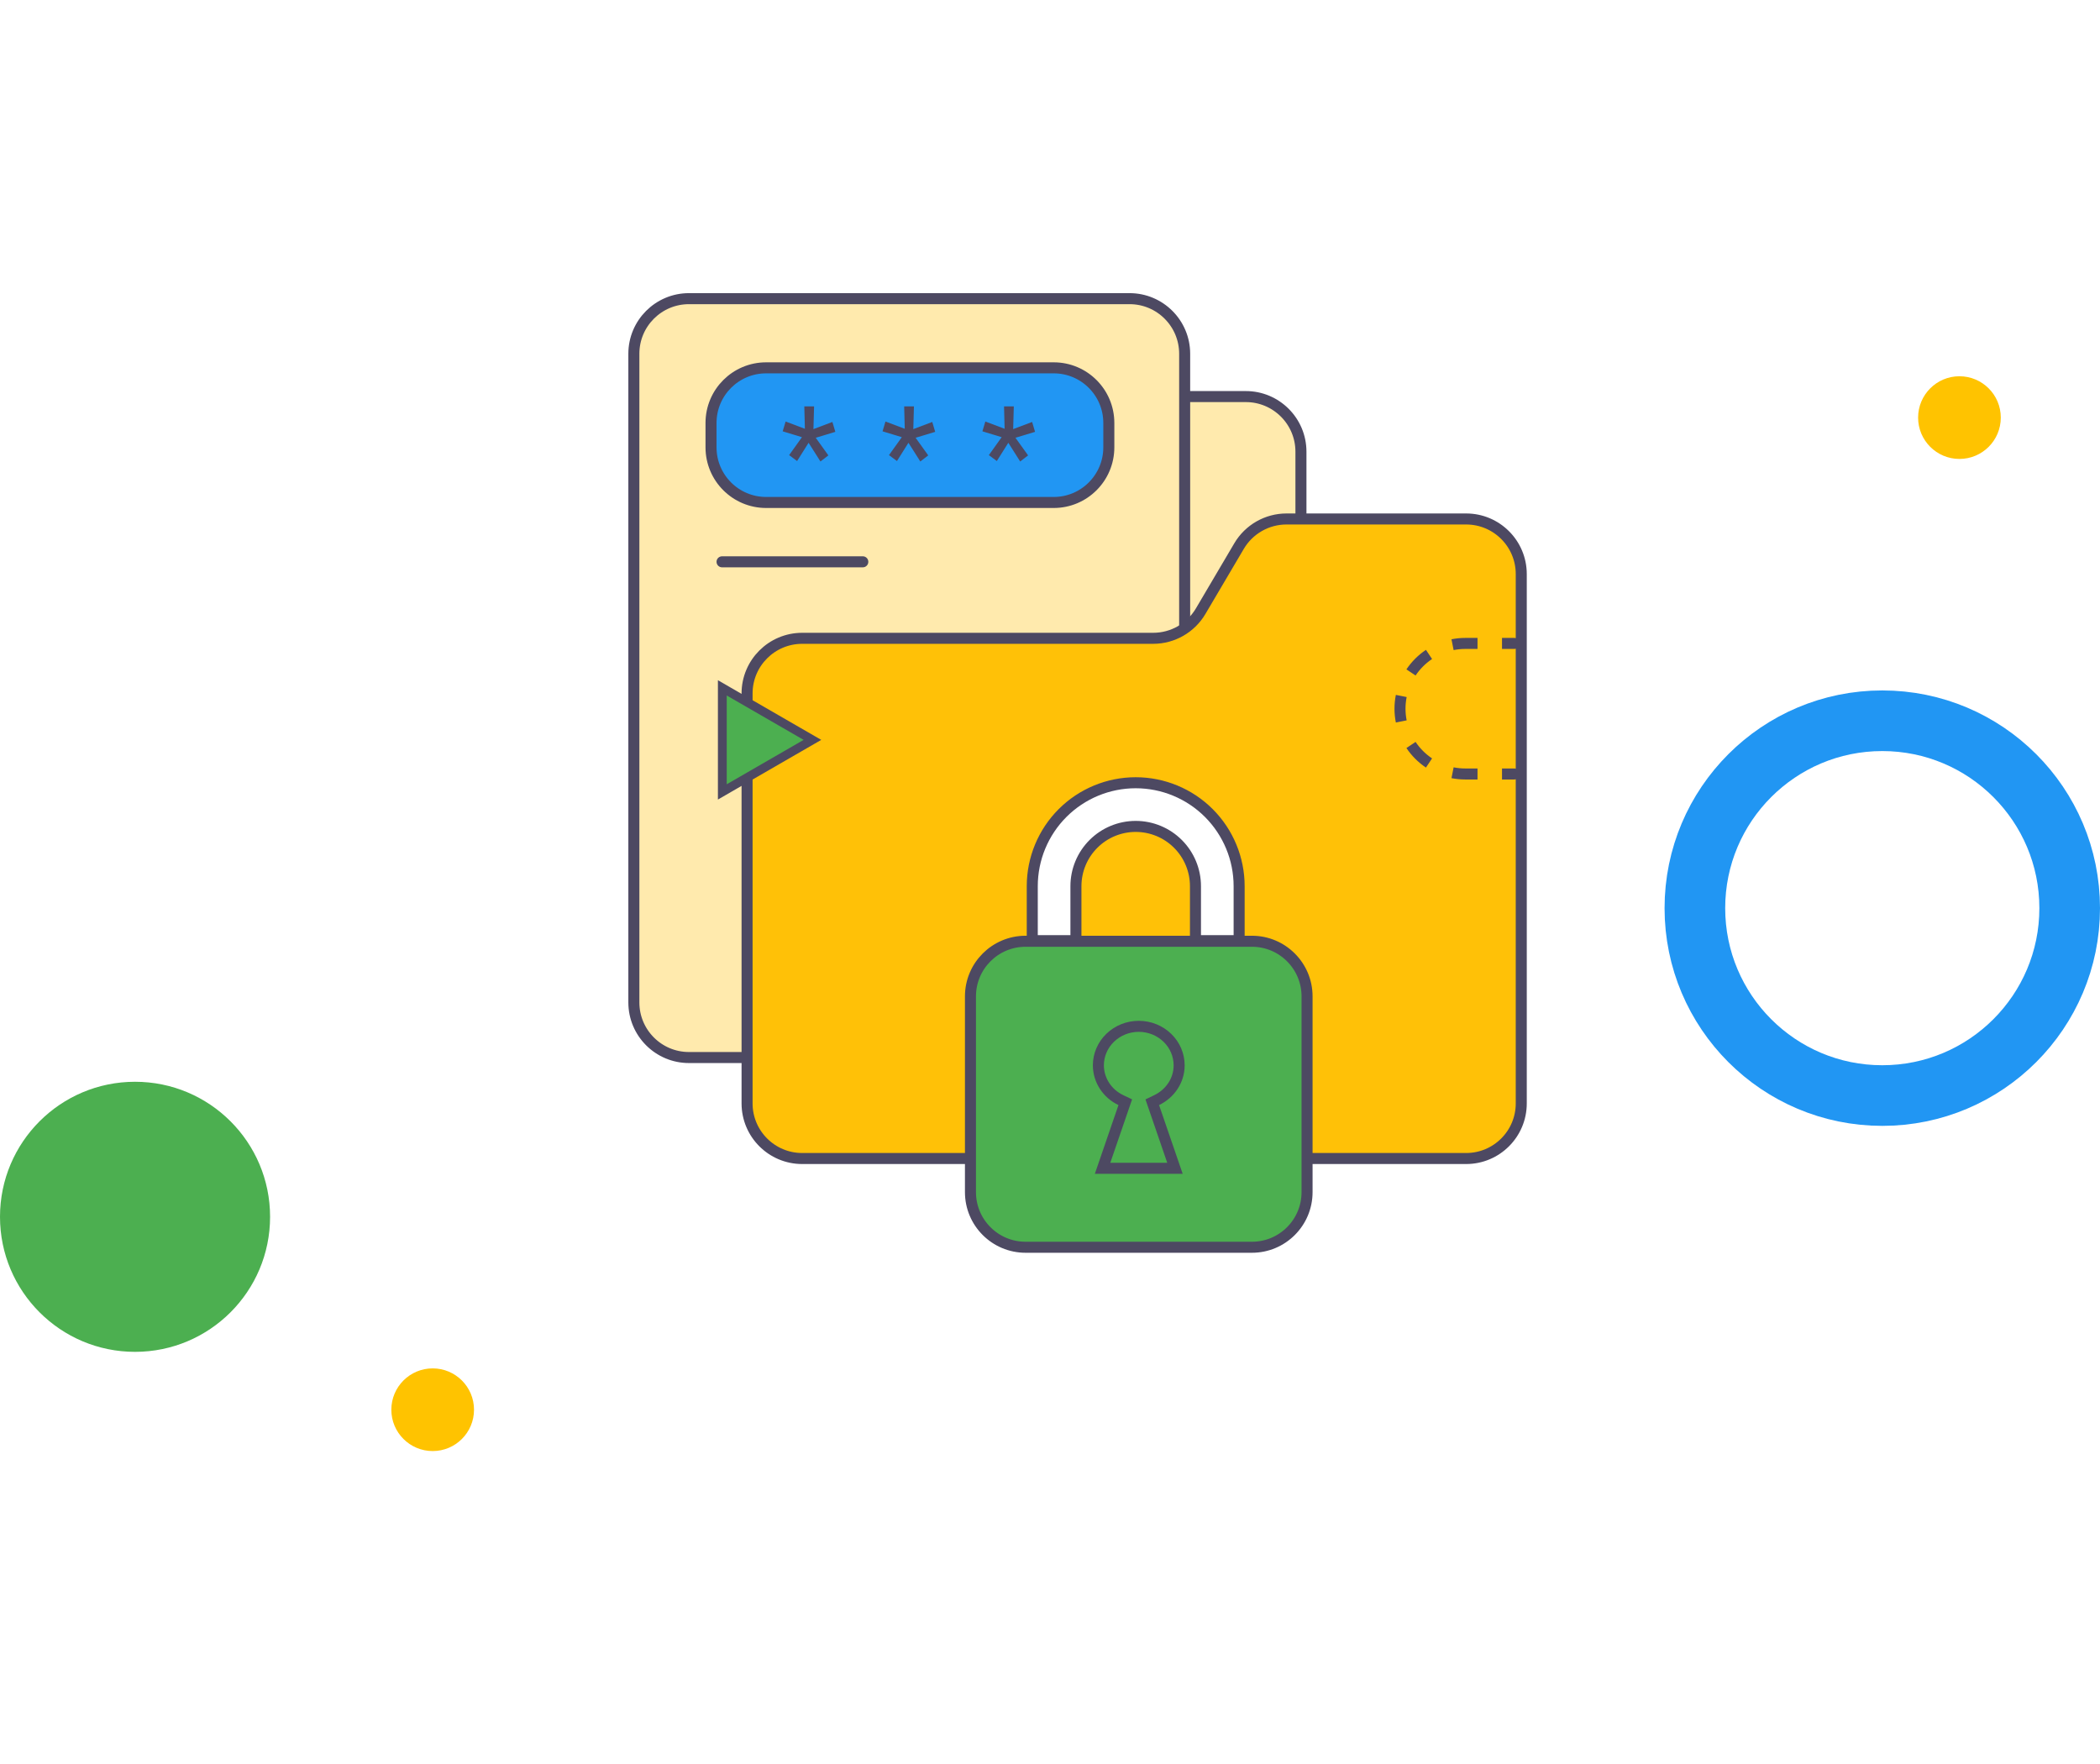 <svg width="381" height="320" viewBox="0 0 381 320" fill="none" xmlns="http://www.w3.org/2000/svg">
<g filter="url(#filter0_d)">
<path fill-rule="evenodd" clip-rule="evenodd" d="M95.836 208.021C91.675 192.198 87.169 175.727 78.956 161.576C69.68 145.596 64.343 126.867 64.343 106.842C64.343 48.241 110.049 0.736 166.43 0.736C217.999 0.736 275.296 26.765 307.408 67.117C320.298 83.314 328 103.825 328 126.134C328 181.112 283.658 233.281 232.493 253.395C227.568 255.331 222.441 257.012 217.138 258.407C161.323 273.085 107.014 250.526 95.836 208.021Z" fill="white"/>
</g>
<path d="M136.097 81.95V199.633C136.097 205.155 140.574 209.633 146.097 209.633H226.028C231.55 209.633 236.028 205.155 236.028 199.633V81.95C236.028 76.427 231.55 71.95 226.028 71.95H146.097C140.574 71.95 136.097 76.427 136.097 81.95Z" fill="#FFEAAD" stroke="#4D4962" stroke-width="2"/>
<path d="M115 64.184V181.867C115 187.39 119.477 191.867 125 191.867H204.931C210.454 191.867 214.931 187.39 214.931 181.867V64.184C214.931 58.661 210.454 54.184 204.931 54.184H125C119.477 54.184 115 58.661 115 64.184Z" fill="#FFEAAD" stroke="#4D4962" stroke-width="2"/>
<path d="M135.541 200.188V125.808C135.541 120.286 140.019 115.808 145.541 115.808H209.219C212.759 115.808 216.035 113.937 217.833 110.888L224.798 99.077C226.596 96.028 229.872 94.157 233.412 94.157H266C271.523 94.157 276 98.634 276 104.157V200.188C276 205.711 271.523 210.188 266 210.188H145.541C140.019 210.188 135.541 205.711 135.541 200.188Z" fill="#FFC107" stroke="#4D4962" stroke-width="2"/>
<path d="M131.05 124.796L147.4 134.236L131.05 143.676L131.05 124.796Z" fill="#4CAF50" stroke="#4D4962" stroke-width="1.6"/>
<path d="M257.469 136.954L257.822 136.601L257.469 136.954ZM274.726 117.236C275.003 117.236 275.226 117.012 275.226 116.736C275.226 116.46 275.003 116.236 274.726 116.236L274.726 117.236ZM274.726 140.923C275.003 140.923 275.226 140.699 275.226 140.423C275.226 140.147 275.003 139.923 274.726 139.923L274.726 140.923ZM274.726 139.923L272.506 139.923L272.506 140.923L274.726 140.923L274.726 139.923ZM268.064 139.923L265.844 139.923L265.844 140.923L268.064 140.923L268.064 139.923ZM265.844 139.923C265.095 139.923 264.354 139.849 263.631 139.705L263.436 140.686C264.223 140.843 265.029 140.923 265.844 140.923L265.844 139.923ZM259.541 138.012C258.928 137.602 258.352 137.13 257.822 136.601L257.115 137.308C257.691 137.884 258.318 138.397 258.986 138.843L259.541 138.012ZM257.822 136.601C257.293 136.071 256.822 135.495 256.412 134.882L255.58 135.437C256.026 136.105 256.539 136.732 257.115 137.308L257.822 136.601ZM254.718 130.793C254.574 130.069 254.5 129.328 254.5 128.58L253.5 128.58C253.5 129.394 253.581 130.2 253.737 130.988L254.718 130.793ZM254.5 128.58C254.5 127.831 254.574 127.09 254.718 126.367L253.737 126.171C253.581 126.959 253.5 127.765 253.5 128.58L254.5 128.58ZM256.412 122.277C256.822 121.664 257.293 121.088 257.822 120.558L257.115 119.851C256.539 120.427 256.026 121.054 255.58 121.722L256.412 122.277ZM257.822 120.558C258.352 120.029 258.928 119.557 259.541 119.148L258.986 118.316C258.318 118.762 257.691 119.275 257.115 119.851L257.822 120.558ZM263.631 117.454C264.354 117.31 265.095 117.236 265.844 117.236L265.844 116.236C265.029 116.236 264.223 116.316 263.436 116.473L263.631 117.454ZM265.844 117.236L268.064 117.236L268.064 116.236L265.844 116.236L265.844 117.236ZM272.506 117.236L274.726 117.236L274.726 116.236L272.506 116.236L272.506 117.236ZM257.469 136.954L258.176 136.247L257.469 136.954ZM274.726 117.736C275.279 117.736 275.726 117.288 275.726 116.736C275.726 116.184 275.279 115.736 274.726 115.736L274.726 117.736ZM274.726 141.423C275.279 141.423 275.726 140.976 275.726 140.423C275.726 139.871 275.279 139.423 274.726 139.423L274.726 141.423ZM274.726 139.423L272.506 139.423L272.506 141.423L274.726 141.423L274.726 139.423ZM268.064 139.423L265.844 139.423L265.844 141.423L268.064 141.423L268.064 139.423ZM265.844 139.423C265.128 139.423 264.42 139.353 263.728 139.215L263.338 141.177C264.157 141.34 264.996 141.423 265.844 141.423L265.844 139.423ZM259.819 137.596C259.233 137.204 258.682 136.753 258.176 136.247L256.762 137.661C257.361 138.261 258.014 138.795 258.708 139.259L259.819 137.596ZM258.176 136.247C257.67 135.741 257.219 135.19 256.827 134.604L255.164 135.715C255.629 136.41 256.163 137.062 256.762 137.661L258.176 136.247ZM255.208 130.695C255.071 130.003 255 129.295 255 128.58L253 128.58C253 129.427 253.084 130.266 253.247 131.085L255.208 130.695ZM255 128.58C255 127.864 255.071 127.156 255.208 126.464L253.247 126.074C253.084 126.893 253 127.732 253 128.58L255 128.58ZM256.827 122.555C257.219 121.969 257.67 121.418 258.176 120.912L256.762 119.498C256.163 120.097 255.629 120.749 255.164 121.444L256.827 122.555ZM258.176 120.912C258.682 120.406 259.233 119.955 259.819 119.563L258.708 117.9C258.014 118.364 257.361 118.898 256.762 119.498L258.176 120.912ZM263.728 117.944C264.42 117.807 265.128 117.736 265.844 117.736L265.844 115.736C264.996 115.736 264.157 115.82 263.338 115.983L263.728 117.944ZM265.844 117.736L268.064 117.736L268.064 115.736L265.844 115.736L265.844 117.736ZM272.506 117.736L274.726 117.736L274.726 115.736L272.506 115.736L272.506 117.736Z" fill="#4D4962"/>
<path d="M129 81.164V76.736C129 71.213 133.477 66.736 139 66.736H191.172C196.695 66.736 201.172 71.213 201.172 76.736V81.163C201.172 86.686 196.695 91.163 191.172 91.163H139C133.477 91.163 129 86.686 129 81.164Z" fill="#2196F3" stroke="#4D4962" stroke-width="2"/>
<path d="M145.497 79.317L142 78.255L142.533 76.473L146.03 77.794L145.925 73.736H147.697L147.581 77.853L151.02 76.556L151.553 78.349L147.998 79.423L150.291 82.62L148.855 83.729L146.701 80.331L144.617 83.646L143.17 82.573L145.497 79.317Z" fill="#4D4962"/>
<path d="M163.615 79.317L160.118 78.255L160.651 76.473L164.148 77.794L164.043 73.736H165.815L165.699 77.853L169.138 76.556L169.671 78.349L166.116 79.423L168.409 82.62L166.973 83.729L164.819 80.331L162.735 83.646L161.287 82.573L163.615 79.317Z" fill="#4D4962"/>
<path d="M181.733 79.317L178.236 78.255L178.768 76.473L182.266 77.794L182.161 73.736H183.933L183.817 77.853L187.256 76.556L187.789 78.349L184.234 79.423L186.527 82.62L185.091 83.729L182.937 80.331L180.853 83.646L179.405 82.573L181.733 79.317Z" fill="#4D4962"/>
<path d="M131 101.929H156.538" stroke="#4D4962" stroke-width="2" stroke-linecap="round"/>
<path d="M176.069 180.771V216.288C176.069 221.811 180.546 226.288 186.069 226.288H227.138C232.661 226.288 237.138 221.811 237.138 216.288V180.771C237.138 175.248 232.661 170.771 227.138 170.771H186.069C180.546 170.771 176.069 175.248 176.069 180.771Z" fill="#4CAF50" stroke="#4D4962" stroke-width="2" stroke-linecap="round"/>
<path d="M209.853 199.592L209.055 199.978L209.343 200.817L213.172 211.964H200.038L203.868 200.817L204.157 199.973L203.352 199.59C202.127 199.006 201.098 198.103 200.38 196.988C199.661 195.874 199.28 194.59 199.276 193.281C199.276 191.414 200.041 189.618 201.411 188.289C202.783 186.958 204.65 186.205 206.603 186.205C208.557 186.205 210.424 186.958 211.796 188.289C213.167 189.618 213.931 191.415 213.931 193.282C213.931 196.033 212.283 198.417 209.853 199.592Z" stroke="#4D4962" stroke-width="2"/>
<path d="M216.892 169.66V170.66H217.892H220.853H223.814H224.814V169.66V160.777C224.814 155.8 222.837 151.027 219.317 147.508C215.798 143.989 211.025 142.012 206.048 142.012C201.071 142.012 196.298 143.989 192.779 147.508C189.26 151.027 187.283 155.8 187.283 160.777V169.66V170.66H188.283H194.205H195.205V169.66V160.777C195.205 157.901 196.347 155.143 198.381 153.11C200.414 151.076 203.172 149.934 206.048 149.934C208.924 149.934 211.682 151.076 213.716 153.11C215.749 155.143 216.892 157.901 216.892 160.777V169.66Z" fill="white" stroke="#4D4962" stroke-width="2"/>
<circle cx="24.5" cy="220.764" r="24.5" fill="#4CAF50"/>
<circle cx="355.5" cy="75.764" r="7.5" fill="#FFC300"/>
<circle cx="78.5" cy="255.764" r="7.5" fill="#FFC300"/>
<circle cx="341.5" cy="164.764" r="34" stroke="#2196F3" stroke-width="11"/>
<defs>
<filter id="filter0_d" x="42.343" y="0.736" width="307.657" height="319.152" filterUnits="userSpaceOnUse" color-interpolation-filters="sRGB">
<feFlood flood-opacity="0" result="BackgroundImageFix"/>
<feColorMatrix in="SourceAlpha" type="matrix" values="0 0 0 0 0 0 0 0 0 0 0 0 0 0 0 0 0 0 127 0" result="hardAlpha"/>
<feOffset dy="35"/>
<feGaussianBlur stdDeviation="11"/>
<feComposite in2="hardAlpha" operator="out"/>
<feColorMatrix type="matrix" values="0 0 0 0 0 0 0 0 0 0 0 0 0 0 0 0 0 0 0.03 0"/>
<feBlend mode="normal" in2="BackgroundImageFix" result="effect1_dropShadow"/>
<feBlend mode="normal" in="SourceGraphic" in2="effect1_dropShadow" result="shape"/>
</filter>
</defs>
</svg>

